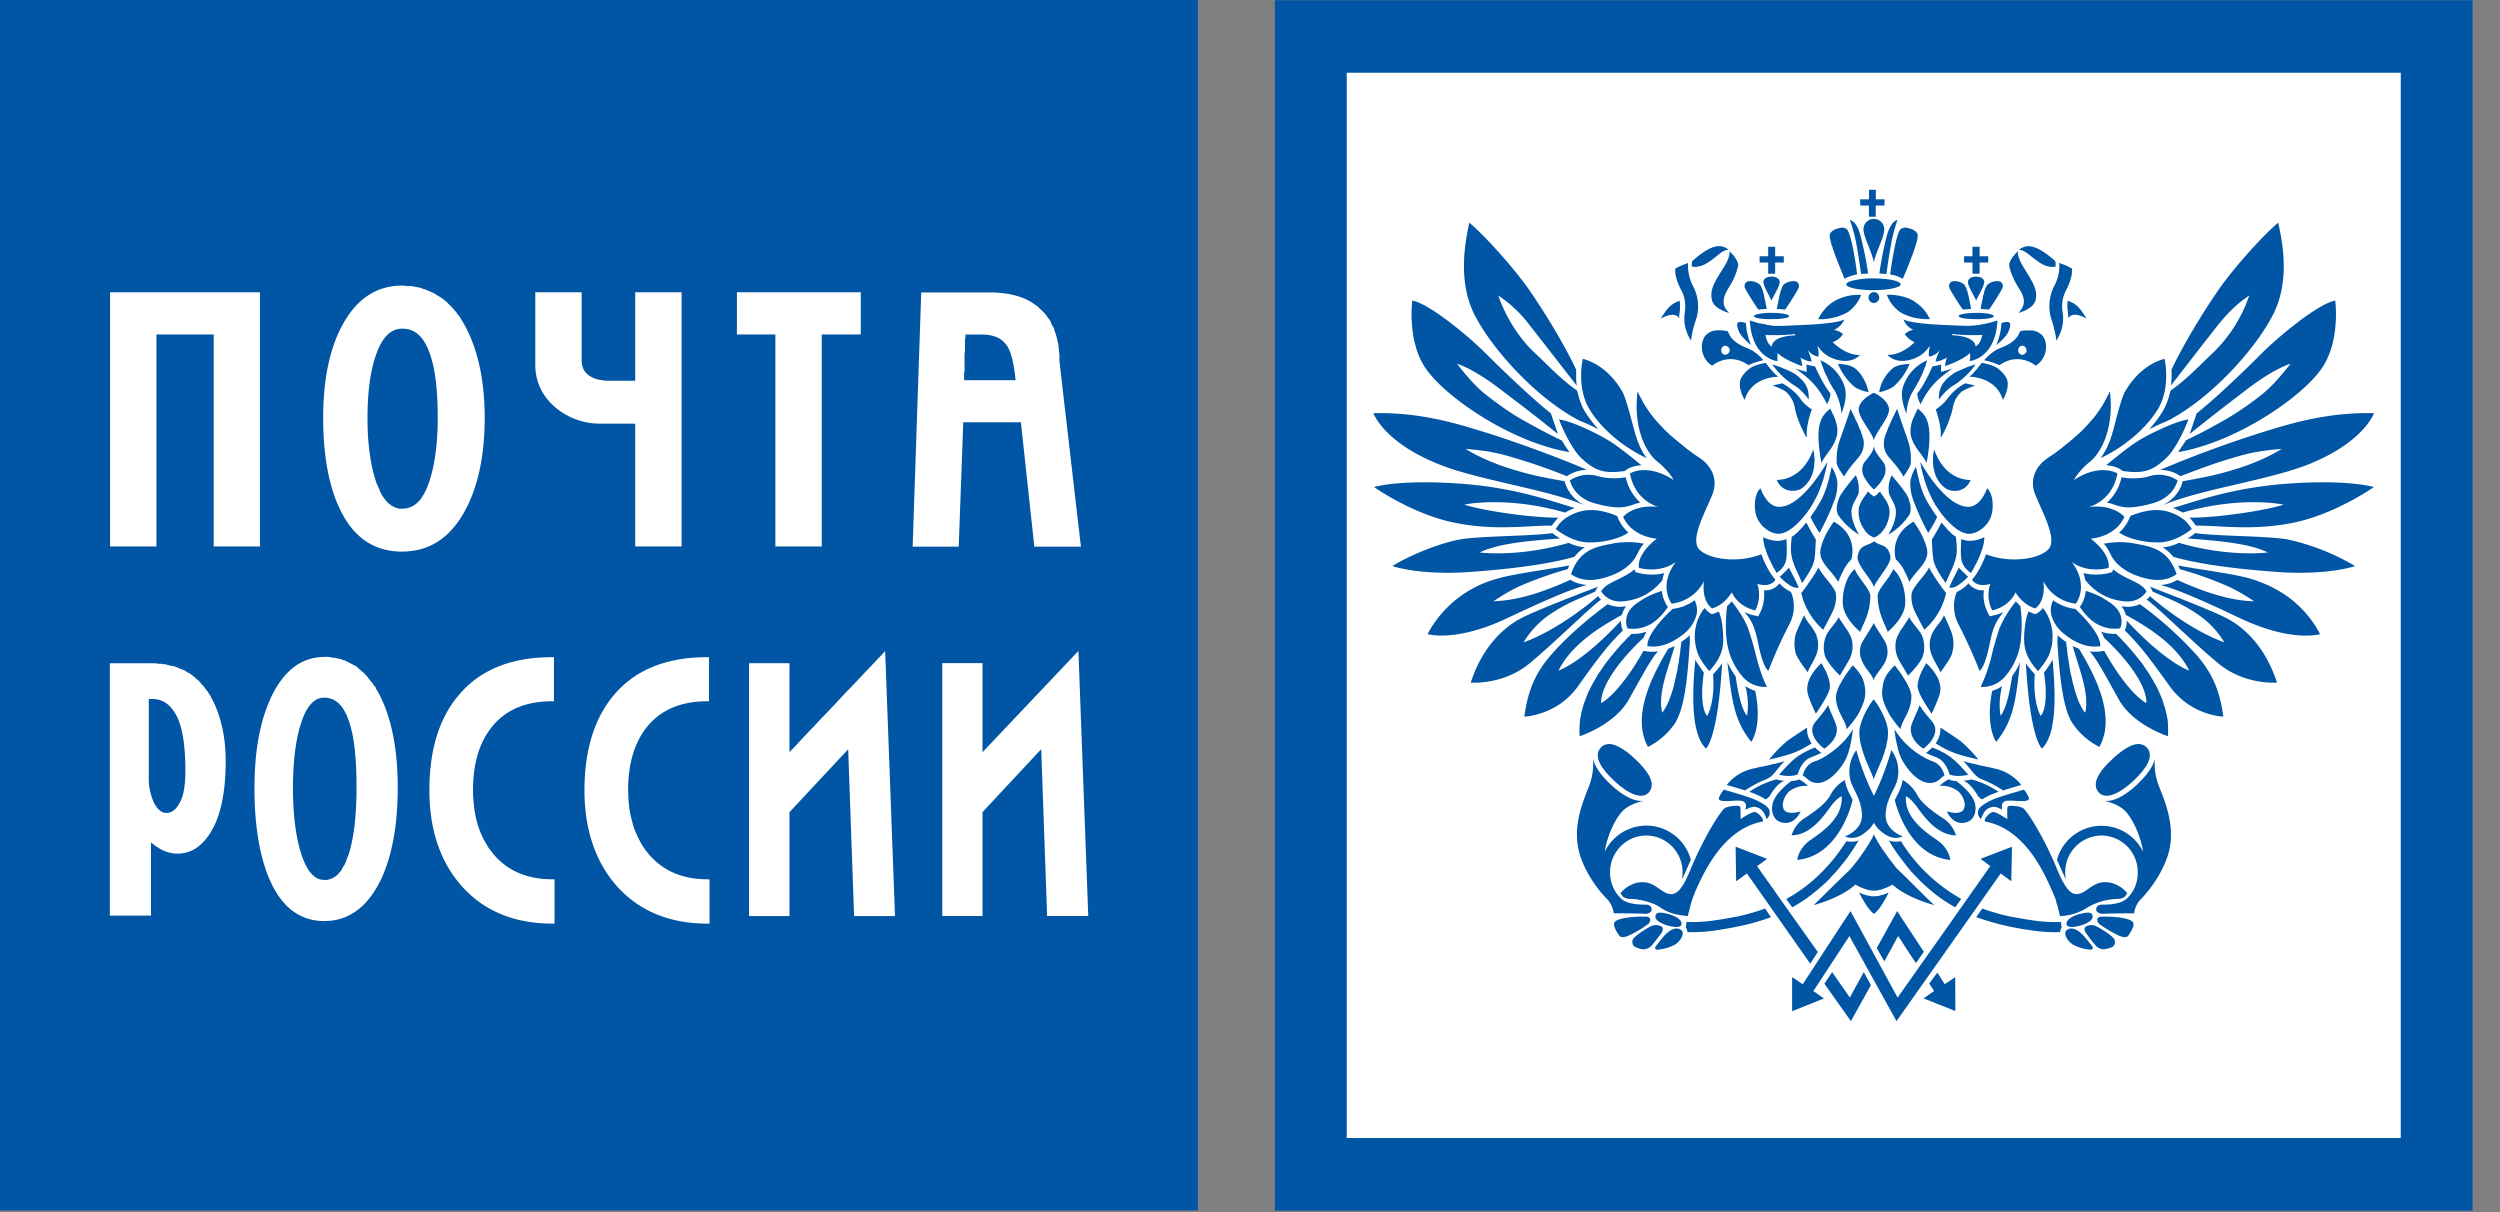 <svg width='33' height='16' fill='none' xmlns='http://www.w3.org/2000/svg'><rect width="100%" height="100%" fill="#808080" stroke="none"/><path d='M0 15.977h15.812V0H0v15.977zM32.165.003H16.828V15.98h15.81V.003h-.473z' fill='#0055A5'/><path d='M17.777 15.022H31.69V.96H17.777v14.062zM1.45 8.755v3.331h.543v-.967c.106.093.223.149.348.149.18 0 .327-.096.443-.287.13-.212.195-.526.195-.937 0-.286-.052-.544-.153-.764l-.018-.036-.018-.03-.012-.03-.017-.023-.018-.03-.024-.03-.018-.024-.017-.024-.024-.023-.018-.024-.023-.024-.024-.018-.024-.024-.023-.018-.024-.018-.024-.018-.03-.012-.023-.018-.023-.012-.03-.011-.03-.012-.029-.012-.03-.012-.029-.006-.03-.006-.029-.006-.035-.012h-.03l-.035-.006h-.03l-.035-.006h-.603zm.513.472h.053c.137 0 .244.08.32.232.075.153.111.39.111.717 0 .176-.02.316-.07.412-.048.095-.11.143-.178.143-.066 0-.12-.045-.165-.132a.78.78 0 01-.07-.364V9.227zM14.235 8.594l-.044.045-1.222 1.29V8.753h-.531v3.338h.531v-1.37c.014-.017.697-.748.775-.832l.078 2.202h.543l-.13-3.498zM11.642 8.64l-.002.004-.005.002-.005.008-.007.007-.01.01-.009.009-.012.012-.011.012-.015.014-.014.017-.016.017-.017.016-.016.02-.02.018-.02.022-.043.045-.045.048-.047.05-.05.053-.052.055-.054.054-.054.058-.055.06-.11.116-.055.058-.054.055-.052.055-.05.055-.05.05-.044.048-.043.045-.02.021-.02.022-.019.019-.016.019-.017.017-.014.017-.014.014-.014.014-.012.012-.01.01-.009.01-.007.009-.007.005-.005.007V8.754h-.534v3.338h.534v-1.37c.014-.017.697-.748.775-.831l.078 2.201h.54l-.13-3.498-.042.045zM8.554 11.263l-.033-.04-.028-.041-.029-.046-.023-.045-.024-.047-.021-.048-.022-.05-.016-.05-.014-.055-.015-.053-.012-.057-.009-.057-.007-.06-.005-.06-.002-.062-.003-.062c0-.351.085-.63.25-.836.183-.224.447-.337.792-.337h.026v-.582h-.026c-.538 0-.952.167-1.233.504-.255.303-.385.725-.385 1.255 0 .511.142.934.418 1.252.293.334.697.506 1.208.506h.025v-.585h-.025c-.336 0-.6-.115-.787-.344zM4.28 8.672c-.285 0-.513.164-.678.484-.161.315-.243.734-.243 1.247 0 .53.077.959.23 1.272.157.32.39.483.692.483.31 0 .554-.173.727-.507.16-.313.242-.736.242-1.254 0-.511-.083-.929-.249-1.242l-.017-.03-.018-.03-.012-.029-.024-.024-.011-.024-.024-.024-.018-.024-.018-.023-.017-.024-.024-.024L4.8 8.88l-.023-.018-.018-.018-.024-.018-.018-.018-.023-.018-.024-.012-.024-.012-.023-.012-.024-.011-.023-.013-.024-.012-.024-.005-.03-.013-.023-.005-.03-.006-.023-.006h-.024l-.029-.006-.03-.006H4.28zm0 .537c.152 0 .263.109.332.329.066.198.094.487.094.86 0 .36-.033.66-.106.889l-.012.023-.006.018-.006.018-.006.018-.005.018-.012.018-.006.018-.012.012-.006.018-.012.012-.005.018-.006.012-.012.012-.012.012-.006.012-.012.006-.005.012-.012.011-.012.006-.012.012-.012.006-.012.006-.006.006-.012.006H4.37l-.012.006-.012.006h-.012l-.012.006h-.041c-.13 0-.228-.113-.302-.335-.075-.231-.112-.529-.112-.877 0-.356.037-.65.112-.872.07-.212.17-.322.302-.322zM6.504 11.263l-.014-.02-.017-.02-.03-.041-.026-.046-.026-.045-.024-.047-.021-.048-.02-.05-.018-.05-.014-.055-.014-.053-.01-.057-.01-.057-.006-.06-.005-.06-.005-.062v-.062c0-.351.083-.63.25-.836.18-.224.445-.337.79-.337h.028v-.582h-.028c-.536 0-.952.167-1.231.504-.258.303-.385.725-.385 1.255 0 .511.14.934.418 1.252.29.334.697.506 1.208.506h.026v-.585h-.026c-.339 0-.603-.115-.79-.344zM1.453 3.858v3.355h.612V4.415h.756v2.798h.61V3.858H1.453zM5.305 3.77c-.324 0-.583.165-.768.49-.182.318-.271.738-.271 1.254 0 .532.085.968.26 1.283.177.323.439.484.78.484.347 0 .62-.168.814-.508.182-.315.278-.74.278-1.26 0-.515-.1-.938-.283-1.253l-.018-.03-.018-.03-.018-.03-.023-.023-.018-.03-.024-.024-.018-.024-.023-.023-.024-.024-.018-.018-.023-.024-.024-.018-.023-.018-.024-.018-.03-.018-.023-.012-.024-.018-.023-.012-.03-.012-.024-.012-.03-.012-.029-.012-.023-.006-.03-.012-.03-.006-.029-.006-.03-.006-.029-.006H5.37l-.03-.005h-.035zm.006.568c.166 0 .283.107.36.322.072.196.107.481.107.854 0 .356-.042.653-.124.878-.08.22-.191.322-.343.322H5.258l-.012-.006-.012-.006h-.012l-.012-.006L5.2 6.69l-.012-.006-.012-.006-.012-.006-.012-.012-.012-.006-.012-.011-.011-.006-.006-.012-.012-.012-.012-.012-.006-.012-.012-.012-.012-.018-.006-.012-.012-.012-.005-.018-.012-.018-.006-.012-.006-.024-.012-.018-.006-.018-.006-.018-.011-.018c-.083-.232-.124-.525-.124-.872 0-.355.04-.646.124-.865.079-.212.188-.316.337-.316zM9.727 3.858v.557h.508v2.798h.612V4.415h.515v-.557H9.727zM8.385 5.026h-.333c-.137 0-.241-.03-.305-.093-.047-.043-.069-.103-.069-.18v-.895h-.612v.958c0 .22.088.408.258.556a.91.91 0 00.614.22h.447v1.621h.612V3.858h-.612v1.168zM12.16 3.86l-.113 3.356h.608l.06-1.642h.761l.177 1.642h.615l-.284-2.454v-.09l-.006-.029v-.03l-.005-.024v-.03l-.006-.023-.006-.03-.006-.024-.006-.024-.006-.024-.006-.024-.011-.024-.006-.023-.006-.024-.012-.024-.012-.018-.012-.024-.006-.018-.012-.024-.012-.018-.017-.018-.012-.024-.012-.012-.018-.024-.012-.012-.018-.018-.018-.018-.017-.012-.012-.018-.024-.017c-.153-.122-.361-.18-.626-.18h-.903zm.584.556h.219c.158 0 .264.051.33.149.055.081.091.236.113.454h-.68v-.096l.006-.018v-.238l.006-.024V4.47l.006-.013V4.416z' fill='#fff'/><path d='M21.617 5.164l.021.05.026.048.026.05.031.052.017.024.018.027.017.026.019.026.021.026.021.027.021.026.024.026.026.029.026.026.026.029.028.029.031.028.03.029.034.029.036.03.035.03.038.03.038.031.04.033.045.032.042.033.047.031.048.033c.115.082.248.251.149.488-.1.238-.284.573-.173.704.111.131.503.198.825.07 0 0 .068.205.186.336 0 0-.056.112-.24.055 0 0 .068.17-.027.35 0 0-.215-.037-.31-.238 0 0-.084.158-.257.212 0 0-.142-.074-.11-.36 0 0-.105.255-.426.298 0 0-.184-.236.057-.554 0 0-.175.156-.487.082 0 0-.052-.163.234-.387 0 0-.321-.014-.444-.287 0 0 .134-.17.468-.131 0 0-.31-.07-.378-.442 0 0 .222-.143.576.086 0 0-.061-.12-.21-.239-.15-.114-.329-.446-.265-.933zM22.91 8.925l-.01-.012-.007-.011-.01-.012-.006-.012-.008-.012-.007-.012-.007-.01-.007-.012-.007-.012-.007-.012-.005-.011-.007-.012-.005-.01-.007-.012-.005-.012-.004-.012c.057.454.075.76.316 1.053 0 0 .15-.195.052-.673a.49.49 0 01-.13-.062s.057.193.022.389c0 0-.088-.065-.151-.52zM22.49 8.877l-.002-.002-.002-.005-.002-.005-.005-.002-.002-.005-.005-.005-.002-.004-.005-.005-.003-.005-.004-.007-.007-.01-.007-.012-.01-.012-.007-.011-.007-.012-.01-.012-.006-.012-.008-.01-.007-.012-.002-.007-.002-.004-.005-.005-.002-.005c-.022.263-.09.955.141 1.173 0 0 .156-.118.213-1.128-.033.058-.092.117-.12.15 0 0 .037.32-.076.548 0 0-.114-.09-.045-.574zM21.94 9.408l.017-.022.017-.026.016-.029.017-.03.014-.032.014-.033.012-.036.014-.036.012-.038.012-.038.01-.039.009-.04.019-.079.007-.038.01-.038.006-.039.005-.035.008-.036.004-.036.005-.033.005-.031.004-.029.003-.026.002-.027.003-.021.002-.01v-.01l.002-.009v-.014l.003-.005V8.474a.9.9 0 00.08-.06c.012-.01.021-.016.033-.028 0 .026 0 .052.002.079-.028.42-.061.854-.191 1.072a.936.936 0 01-.362.322c-.22-.396.045-.926.267-1.296a.647.647 0 00.085-.036c-.08.284-.227.62-.165.88zM21.397 8.192v.034l.003.007v.014l.002.002v.012l.002.005v.007l.003.003v.007l.002.002v.007l.002.003.01.028c-.185.18-.322.356-.593.738-.274.384-.707.399-.707.399.043-.31.125-.557.357-.82.23-.264.527-.506.744-.665.057.026.13.043.222.03l.022-.002a.333.333 0 00-.057.113c-.165.095-.643.341-.836.735 0 0 .302-.095.824-.659zM21.056 7.809l.02-.036a.188.188 0 01.018-.029c-.18.07-.813.31-1.018.418-.204.107-.501.351-.662.848 0 0 .428.038.782-.258.352-.294.763-.707.938-.838a.227.227 0 01-.04-.045s-.477.427-.983.61c0 0 .109-.195.307-.34.244-.175.426-.233.638-.33zM20.694 7.514l.002-.005.003-.007.002-.007.002-.005.003-.007.002-.007.003-.002V7.47l.002-.002.002-.005c-.21.045-.732.107-.966.18a1.47 1.47 0 00-.905.727s.368.115 1.06-.214c.695-.33.913-.4 1.045-.435a.479.479 0 01-.22-.067c-.276.124-.645.272-1.013.282 0 0 .182-.13.37-.21.209-.089.435-.167.608-.213zM20.71 7.165l.01.007.013.005.011.005.014.007.012.002.012.005.012.005.011.002.012.005.015.003.011.002.015.003.007.002h.007l.007.003h.014l.01.002h.007l.007.003a.594.594 0 00-.135.124c-.246.071-.662.148-1.35.198-.687.053-1.053-.076-1.053-.076.238-.148.621-.299.879-.349.26-.05.938-.043 1.233-.086a.881.881 0 00.102.07c-.253.023-.785.047-1.061.186 0-.001.508.068 1.177-.128zM20.658 6.766l.007-.004.007-.003.007-.005.007-.002.007-.005.008-.002.006-.005.01-.005.007-.002.007-.005.01-.003.01-.004.006-.005.01-.002.009-.005.01-.003c-.348-.105-.825-.277-1.544-.324-.527-.036-.91-.005-1.105.047 0 0 .48.342 1.03.464.548.119.995.043 1.318.045.024-.034.048-.067.085-.105-.38.002-1.015-.096-1.242-.172 0 0 .553-.12 1.33.105zM20.655 6.354v.005l.003.002v.005l.002.004v.007l.002.008.003.007.005.01.002.007.005.012.004.01.005.009.005.012.007.012.007.012.007.012.01.012.006.014.01.012.012.012.011.015.012.012.012.014.014.012.014.012.017.012.016.014.02.01.016.012.02.012.022.01c-.489-.216-1.453-.34-1.968-.56-.7-.29-.827-.659-.827-.659.605-.016 1.094.134 1.47.251.444.136 1.115.39 1.349.497a.481.481 0 00-.265.084 7.811 7.811 0 00-.782-.268c-.234-.067-.409-.079-.555-.093 0 0 .208.138.548.248.338.109.485.128.761.18zM20.616 5.815l.003.002.002.005.002.005.003.002.002.005.002.005.003.004.004.005.003.005.002.005.005.007.002.005.007.012.01.01.006.011.008.01.002.007.005.005.002.004.005.005.002.005.005.005.002.005.003.004.002.003.002.005.003.002.002.005c-.773-.132-1.623-.721-1.885-1.09-.263-.364-.187-.911-.187-.911.255.052.808.535.95.68.144.143.579.571.879.81l.092.272c-.255-.208-.56-.44-.752-.585-.146-.112-.366-.267-.58-.344 0 0 .198.263.36.392.188.15.376.28.532.365.14.076.211.122.492.258z' fill='#0055A5'/><path d='M22.798 8l.004-.004.005-.005.002-.002.005-.005.005-.005.005-.002.002-.005.005-.002.002-.005.005-.005.002-.002.005-.005.002-.002.005-.005.003-.003.004-.005c.036.048.154.199.213.35.045.126.092.3.116.398.024.103.092.308.137.38 0 0-.19.026-.329-.141a.892.892 0 01-.205-.49c-.017-.13-.01-.312.007-.434zM22.5 8.025l.004.005.003.005.004.002.003.005.002.005.005.002.002.003.002.004.005.003.002.002.002.002.003.005.005.002.002.003h.002l.003.002.002.003.002.002.003.003h.002v.002h.003l.002.002h.002v.003h.002v.002h.003v.002l.028.012.026-.007.064-.026a.698.698 0 01.047.18c.007.085.026.221-.007.333-.04.137-.12.218-.165.273 0 0-.123-.139-.158-.251a.646.646 0 01-.005-.396.651.651 0 01.1-.187zM22.079 8.037l.011-.002h.012l.01-.002.011-.003.021-.005.022-.004.021-.007.021-.005.02-.007.018-.008.017-.01.016-.006.019-.01.014-.007.017-.01.014-.009.014-.01.014-.01c.017.044.04.106.024.19a.478.478 0 01-.163.25c-.128.103-.296.198-.485.167 0 0-.042-.14.332-.492zM21.936 7.8l.003.012v.012l.002.01.003.011.002.01.002.01.003.012.002.01.005.009.002.007.003.01.004.01.003.006.005.008.002.007.002.007.005.007.002.007.003.005.004.005.003.007.002.005.003.002.002.005.002.005.003.002.002.002.002.003.003.002v.003h.002v.002c-.045.053-.203.327-.534.282 0 0-.09-.189.13-.337.149-.103.222-.122.323-.158zM21.968 7.564l-.017.004-.016.005-.02.003-.018.002-.019.003-.019.002h-.021l-.021.002h-.021l-.024-.002h-.021l-.012-.002h-.012l-.014-.003h-.012l-.011-.002-.012-.003-.012-.002-.014-.003-.012-.002-.014-.005-.038-.007-.012-.038c-.168.14-.37.164-.44.29 0 0 .086.159.305.13a.729.729 0 00.504-.28.39.39 0 01.023-.092zM21.582 7.368l.005-.01.007-.009.004-.01.005-.011.007-.01.005-.012.007-.012.005-.012.007-.012.007-.014.004-.007.005-.005.003-.007.004-.007.005-.008.005-.004.005-.008.004-.007.007-.007.005-.007.007-.007.005-.005a1.083 1.083 0 00-.447.005c-.203.038-.41.086-.515.396 0 0 .13.115.369.065.198-.04.373-.129.475-.275zM21.494 7.029l-.009-.01-.01-.007-.009-.01-.01-.009-.006-.01-.01-.011-.01-.01-.006-.01-.01-.012-.007-.012-.01-.012-.006-.012-.008-.014-.007-.012-.007-.014-.007-.015-.016-.038c-.175-.072-.36-.11-.539-.043-.18.07-.227.148-.272.215 0 0 .199.17.428.177.229.005.44-.062.531-.131zM21.55 6.664l.005-.003.007-.002.004-.002h.007l.005-.003.007-.002.005-.003.007-.002h.007l.007-.003.007-.002h.005l.007-.003.007-.002h.007l.007-.003a.642.642 0 01-.191-.334.856.856 0 01-.357-.012.445.445 0 00-.38.053s.042.227.335.305c.277.075.378.056.492.018zM21.445 6.217l.038-.026c.005-.003.071-.043.184-.05-.094-.075-.32-.266-.48-.354-.172-.098-.46-.232-.609-.25 0 0 .14.364.298.513.168.153.283.21.57.167zM21.736 6.048l-.012-.017-.012-.02-.014-.018-.012-.02-.01-.021-.01-.021-.013-.022-.01-.024-.009-.024-.011-.024-.01-.023-.007-.027-.01-.026-.009-.026-.007-.029-.007-.026c-.035-.125-.11-.425-.156-.507-.045-.078-.208-.35-.524-.437 0 0-.083.356.075.643.137.244.418.502.768.669zM23.5 7.714l.01.008.006.007.007.007.007.005.008.007.006.005.008.007.007.005.007.005.01.007.004.002.005.003.005.002.004.005.005.003.005.002.007.002.005.005.004.003.007.002.007.005.005.002s.102.196-.021.43a5.872 5.872 0 00-.274.611s-.066-.01-.14-.38c-.05-.248-.11-.312-.177-.396.071.036.128.046.135.046l.047.012.024-.048a.507.507 0 00.054-.232c0-.024 0-.045-.002-.064a.235.235 0 00.198-.084c.003-.005.005-.005.005-.007l.012.013z' fill='#0055A5'/><path d='M20.805 4.887V5l.007.088c-.189-.241-.413-.532-.626-.802a1.67 1.67 0 00-.409-.385c.119.342.326.614.473.748.146.136.36.365.567.506l.019.067c.016.065.04.129.073.191.052.086.114.17.19.253-.06-.03-.13-.064-.2-.093l-.066-.029c-.569-.303-1.136-.938-1.363-1.377-.229-.442-.134-.953-.075-1.228.26.223.635.66.796.896.201.291.456.707.614 1.044v.008zM28.811 6.766l-.007-.004-.005-.003-.007-.005-.007-.002-.007-.005-.01-.002-.006-.005-.008-.005-.007-.002-.01-.005-.006-.003-.01-.004-.01-.005-.008-.002-.01-.005-.01-.003c.35-.105.828-.277 1.548-.324.527-.036.905-.005 1.104.047 0 0-.482.342-1.03.464-.549.119-.995.043-1.321.045a.588.588 0 00-.083-.105c.38.002 1.014-.096 1.243-.172 0 0-.553-.12-1.333.105zM28.81 6.354v.005l-.002.002v.005l-.002.004-.003.007v.008l-.004.007-.002.01-.003.007-.005.012-.004.01-.005.009-.007.012-.005.012-.007.012-.007.012-.01.012-.01.014-.009.012-.009.012-.012.015-.012.012-.014.014-.014.012-.014.012-.014.012-.02.014-.016.01-.019.012-.018.012-.022.01c.49-.216 1.451-.34 1.971-.56.697-.29.825-.659.825-.659-.605-.016-1.097.134-1.472.251a15.38 15.38 0 00-1.35.497c.09.002.187.026.267.084.33-.127.483-.182.78-.268.237-.067.409-.079.556-.093 0 0-.206.138-.546.248-.34.109-.487.128-.761.18zM28.852 5.814v.003l-.003.005-.002.004-.003.003-.004.005-.003.004-.002.005-.002.005-.005.005-.003.005-.007.012-.007.012-.01.01-.006.011-.007.01-.003.007-.004.005-.003.004-.004.005-.003.005-.005.005-.002.004-.002.005-.003.003-.002.005-.005.002-.002.005c.773-.132 1.623-.721 1.886-1.09.264-.364.189-.911.189-.911-.256.052-.808.535-.953.68-.141.143-.576.571-.876.81l-.092.272c.255-.208.56-.44.749-.585.148-.112.364-.267.583-.344 0 0-.2.263-.361.392a3.87 3.87 0 01-.534.365c-.138.076-.21.121-.49.257zM28.665 4.888V5l-.008.088c.187-.241.411-.532.624-.802.149-.184.272-.294.409-.385a1.897 1.897 0 01-.47.748c-.147.136-.36.365-.568.506l-.018.067a1.006 1.006 0 01-.076.191c-.05.086-.114.17-.187.253.06-.03.128-.064.199-.093l.064-.029c.569-.303 1.136-.938 1.363-1.377.234-.442.137-.953.075-1.228-.26.223-.633.66-.794.896-.2.291-.455.707-.614 1.044v.009zM21.535 8.369l-.024.024-.024.024-.026.026-.026.029-.028.028-.028.031-.029.034-.028.033-.03.036-.031.036-.029.038-.03.038-.029.04-.03.044-.029.043-.028.043-.026.045-.026.045-.026.046-.023.048-.024.047-.019.05-.019.048-.019.053-.014.05-.014.05-.01.053-.01.052-.004.053-.002.055-.002.052.004.055s.459-.146.65-.487c.19-.34.305-.557.385-.633a.527.527 0 01-.15 0l-.043-.007c-.119.215-.35.568-.558.69 0 0-.052-.286.56-.864a.598.598 0 01.038-.08.486.486 0 01-.192.03M27.85 5.164l-.023.05-.026.048-.026.05-.03.052-.017.024-.017.027-.019.026-.019.026-.018.026-.022.027-.023.026-.024.026-.024.029-.026.026-.026.029-.028.029-.03.028-.032.029-.033.029-.035.03-.035.03-.038.03-.038.031-.04.033-.043.032-.044.033-.048.031-.047.033c-.118.082-.248.251-.149.488.1.238.284.573.173.704-.111.131-.506.198-.827.07 0 0-.069.205-.185.336 0 0 .057.112.241.055 0 0-.068.17.026.35 0 0 .215-.037.307-.238 0 0 .085.158.258.212 0 0 .144-.074.11-.36 0 0 .105.255.428.298 0 0 .185-.236-.056-.554 0 0 .172.156.487.082 0 0 .05-.163-.234-.387 0 0 .32-.014.444-.287 0 0-.137-.17-.47-.131 0 0 .31-.07.378-.442 0 0-.222-.143-.575.086 0 0 .062-.12.21-.239.147-.114.327-.446.265-.933zM26.56 8.925l.01-.012.006-.011.007-.012.01-.012.007-.012.007-.012.007-.01.007-.012.007-.012.005-.012.007-.011.005-.012.007-.01.005-.012.004-.012.005-.012c-.054.454-.073.76-.317 1.053 0 0-.146-.195-.052-.673a.429.429 0 00.13-.062s-.054.193-.02.389c0 0 .087-.065.153-.52zM26.98 8.877l.006-.002.002-.005.002-.005.003-.002.005-.005.002-.005.005-.004.002-.005.005-.005.002-.007.01-.01.006-.012.008-.012.01-.011.006-.012.007-.012.007-.012.008-.01.006-.012.005-.007.002-.004.003-.005.002-.005c.021.263.09.955-.14 1.173 0 0-.157-.118-.212-1.128.033.058.092.117.118.15 0 0-.037.32.076.548 0 0 .116-.09.045-.574zM27.525 9.408l-.02-.022-.016-.026-.016-.029-.014-.03-.017-.032-.012-.033-.014-.036-.012-.036-.012-.038-.011-.038-.01-.039-.012-.04-.016-.079-.01-.038-.007-.038-.007-.039-.005-.035-.006-.036-.005-.036-.005-.033-.005-.031-.004-.029-.003-.026-.002-.027-.003-.021-.002-.01v-.01l-.002-.009v-.014l-.003-.005V8.474a.635.635 0 01-.08-.06c-.012-.01-.024-.016-.033-.028 0 .026 0 .052-.005.079.03.42.064.854.194 1.072a.936.936 0 00.362.322c.22-.396-.045-.926-.27-1.296a.626.626 0 01-.082-.036c.077.284.224.62.165.88zM28.072 8.192v.034l-.002.007V8.247l-.002.002v.01l-.003.002v.01l-.002.002v.007l-.003.003V8.292l-.002.003-.01.028c.185.18.322.356.594.738a.972.972 0 00.706.399c-.042-.31-.127-.557-.359-.82a4.819 4.819 0 00-.742-.665.396.396 0 01-.222.03l-.021-.002a.333.333 0 01.057.113c.163.095.642.341.836.735 0 0-.302-.095-.825-.659zM28.416 7.809l-.019-.036a.196.196 0 00-.018-.029c.177.07.81.31 1.015.418.206.107.501.351.662.848 0 0-.428.038-.78-.258-.352-.294-.763-.707-.94-.838a.188.188 0 00.043-.045s.477.427.982.61c0 0-.108-.195-.31-.34-.24-.175-.422-.233-.635-.33zM28.775 7.514l-.003-.005-.002-.007-.003-.007-.004-.005-.003-.007-.002-.007-.002-.005-.003-.007c.208.045.733.107.967.179.231.072.654.246.905.728 0 0-.369.115-1.064-.214-.692-.33-.91-.4-1.041-.435a.477.477 0 00.22-.067c.276.124.644.272 1.013.282 0 0-.182-.13-.373-.21a4.567 4.567 0 00-.605-.213zM28.761 7.165l-.012.007-.012.005-.014.005-.012.007-.011.002-.012.005-.012.005-.012.002-.012.005-.014.003-.012.002-.014.003-.014.002-.007.003h-.017l-.007.002h-.007l-.01.003a.602.602 0 01.138.124c.243.071.66.148 1.347.198.687.053 1.053-.076 1.053-.076a3.056 3.056 0 00-.879-.349c-.257-.05-.935-.043-1.233-.086a.593.593 0 01-.1.07c.251.023.785.047 1.06.186 0-.001-.506.068-1.175-.128z' fill='#0055A5'/><path d='M26.67 8l-.008-.009-.005-.002-.004-.005-.005-.005-.002-.002-.005-.005-.002-.002-.005-.005-.003-.005-.004-.002-.003-.005-.004-.002-.003-.005-.005-.003-.002-.005a1.525 1.525 0 00-.215.35c-.043.126-.092.3-.113.398a2.067 2.067 0 01-.137.38s.186.026.326-.141a.86.86 0 00.205-.49 1.77 1.77 0 00-.007-.434zM26.965 8.025l-.002.005-.005.005-.002.002-.002.005-.005.005-.003.002-.002.003-.005.004-.002.003-.002.002-.003.002-.005.005-.002.002-.002.003h-.002l-.003.002-.002.003-.003.002-.002.003h-.002l-.003.002h-.002l-.002.002-.003.003h-.002v.002h-.005v.002l-.023.012-.029-.007c-.021-.01-.042-.019-.064-.026a.688.688 0 00-.045.18c-.01.085-.026.221.007.333.04.137.119.218.163.273 0 0 .126-.139.159-.251a.629.629 0 00.004-.396.54.54 0 00-.099-.187zM27.393 8.037l-.012-.002h-.011l-.012-.002-.012-.003-.021-.005-.021-.004-.022-.007-.018-.005-.02-.007-.018-.008-.02-.01-.016-.006-.016-.01-.017-.007-.014-.01-.017-.009-.014-.01-.011-.01c-.017.044-.043.106-.024.19a.465.465 0 00.163.25c.125.103.295.198.482.167 0 0 .044-.14-.329-.492zM27.534 7.8l-.003.012-.002.012-.003.01v.011l-.002.01-.002.01-.005.012-.002.01-.003.009-.002.007-.005.01-.002.01-.003.006-.004.008-.003.007-.005.007-.002.007-.002.007-.005.005-.002.005-.003.007-.002.005-.005.002-.002.005-.002.005L27.46 8v.002l-.002.003-.003.002v.003h-.002v.002c.043.053.203.327.534.282 0 0 .088-.189-.132-.337-.149-.103-.22-.122-.322-.158zM27.5 7.564l.016.004.02.005.018.003.02.002.018.003.019.002h.021l.021.002h.021l.024-.002h.021l.024-.002.012-.003h.014l.012-.002.012-.003.012-.002.014-.003.011-.002.012-.005.038-.007.014-.038c.168.14.371.164.44.29 0 0-.085.159-.305.13a.73.73 0 01-.503-.28.701.701 0 00-.026-.092zM27.888 7.368l-.003-.004-.002-.005-.007-.01-.005-.01-.005-.011-.007-.01-.004-.012-.007-.012-.008-.012-.004-.012-.007-.014-.005-.007-.005-.005-.002-.007-.005-.007-.005-.008-.004-.004-.005-.008-.005-.007-.007-.007-.005-.007-.007-.007-.005-.005c.145-.026.277-.03.447.005.203.038.411.086.515.396 0 0-.132.115-.369.065-.198-.04-.375-.129-.474-.275zM27.973 7.029l.01-.01.009-.007.009-.01.01-.009.009-.01.01-.011.006-.01.01-.01.007-.012.01-.012.007-.012.007-.012.007-.014.007-.012.007-.014.007-.015.016-.038c.178-.072.36-.11.54-.043.179.07.226.148.27.215 0 0-.198.17-.425.177-.229.005-.441-.062-.533-.131zM27.916 6.664l-.011-.005-.007-.002h-.005l-.007-.003-.005-.002-.007-.003-.007-.002h-.007l-.005-.003-.007-.002h-.007l-.007-.003-.007-.002h-.007l-.008-.003a.612.612 0 00.192-.334c.085.02.274.02.36-.012a.445.445 0 01.38.053s-.043.227-.338.305c-.275.075-.379.056-.49.018zM28.02 6.217l-.037-.026c-.005-.003-.071-.043-.182-.05.094-.075.319-.266.477-.354.175-.098.463-.232.61-.25 0 0-.137.364-.298.513-.165.153-.281.21-.57.167zM27.727 6.048l.014-.017.012-.02.011-.018.012-.02.012-.021.012-.021.012-.022.01-.024.009-.024.011-.024.01-.023.01-.027.006-.026.01-.026.007-.029.01-.026c.03-.125.108-.425.153-.507.045-.078.208-.35.524-.437 0 0 .083.356-.075.643-.14.244-.42.502-.77.669zM25.973 7.714l-.01.008-.007.007-.007.007-.007.005-.007.007-.007.005-.007.007-.007.005-.01.005-.009.007-.002.002-.005.003-.005.002-.005.005-.006.003-.005.002-.005.002-.005.005-.007.003-.004.002-.008.005-.007.002s-.099.196.022.43c.122.236.226.478.276.611 0 0 .066-.01.14-.38.049-.248.113-.312.177-.396a.473.473 0 01-.135.046l-.047.012-.024-.048a.484.484 0 01-.052-.296.232.232 0 01-.198-.084c-.003-.005-.003-.005-.008-.007l-.009.013z' fill='#0055A5'/><path d='M27.934 8.369l.024.024.024.024.026.026.025.029.029.028.026.031.03.034.029.033.03.036.029.036.03.038.031.038.029.04.028.044.031.043.026.043.028.045.026.045.026.046.024.048.02.047.022.05.02.048.015.053.017.05.012.05.012.053.01.052.004.053.002.055v.052l-.002.055s-.461-.146-.65-.487c-.189-.34-.305-.557-.385-.633.05.007.101.007.151 0l.043-.007c.118.215.347.568.555.69 0 0 .054-.286-.558-.864a.425.425 0 00-.04-.08c.057.022.12.032.194.03M24.371 3.756V3.75l.002-.005.003-.002.002-.005.005-.002.005-.005.004-.003.007-.005.007-.002.007-.005.01-.002.01-.003.009-.005.011-.002.012-.002.012-.003.012-.002.012-.003.014-.002.014-.003.014-.002.017-.002.014-.003h.016l.017-.002.016-.003H24.66l.016-.002H24.73c.198 0 .359.035.359.079 0 .04-.16.076-.36.076-.197.001-.358-.035-.358-.075zM23.152 4.174v-.002l.003-.003v-.002l.002-.003.002-.002.005-.003h.002l.005-.002.005-.002.005-.003h.004l.007-.002.007-.003.005-.002h.01l.007-.003h.007l.01-.002.009-.003h.007l.01-.002h.02l.01-.003h.022l.01-.002h.06c.125 0 .231.019.231.043 0 .024-.106.04-.231.04-.13.002-.234-.015-.234-.039zM24.806 3.924v.016l-.002.003v.005l-.003.002v.005l-.002.002v.003l-.003.002-.002.005-.002.003-.003.002-.002.003-.002.002-.003.002-.002.003-.003.002-.002.003-.002.002h-.003l-.004.003-.003.002h-.002l-.005.002h-.007L24.747 4h-.012a.072.072 0 01-.07-.074c0-.036.032-.07.07-.07a.07.07 0 01.07.069zM24.348 3.68l-.012-.03-.01-.025-.01-.024-.01-.026-.01-.024-.01-.026-.011-.024-.007-.022-.01-.024-.01-.021-.006-.022-.01-.021-.007-.022-.007-.019-.007-.02-.007-.018-.007-.02-.005-.016-.004-.017-.008-.017-.004-.014-.005-.014-.002-.015-.005-.014-.002-.012-.003-.012-.002-.012-.002-.01-.003-.009v-.024c.003-.043.052-.074.1-.088.05-.015.09-.02.123.005.06.05.12.436.139.599a.546.546 0 00-.166.058zM24.567 3.618l.005-.003h.016l.012-.002h.035l.024-.003a4.68 4.68 0 00-.104-.513c-.03-.103-.07-.174-.137-.194 0 0 .052.141.08.287.029.146.048.29.069.428zM24.191 4.133l.015-.003.011-.005.012-.004.012-.005.012-.005.014-.007.012-.005.012-.007.011-.008.01-.007.011-.007.012-.007.01-.007.011-.007.01-.008.01-.01.009-.006.007-.007.01-.008.007-.004.007-.008.007-.007.007-.004.007-.007.005-.005.004-.003.003-.004.004-.005.003-.003h.002v-.002c-.212.031-.267.175-.267.175z' fill='#0055A5'/><path d='M24.39 4.121l-.02.01-.016.007-.016.01-.02.007-.016.007-.016.007-.02.005-.016.007-.016.005-.017.002-.016.005-.017.005-.014.002-.017.003-.014.002-.014.003h-.014l-.012.002h-.012l-.011.003H24a.567.567 0 01.192-.225.633.633 0 01.375-.095.5.5 0 01-.177.228zM24.344 4.218c-.137.064-.562.071-.792.083h-.147l-.018-.005h-.024l-.017-.006h-.018l-.018-.006-.018-.006h-.017l-.018-.006h-.018l-.018-.006h-.011l-.018-.006-.012-.006h-.011l-.012-.006-.012-.006H23.127l-.006-.006h-.006l-.011-.006h-.006c.026.507.366.538.366.538-.005-.04 0-.108 0-.108.106.1.325.173.325.173-.003-.062-.024-.113-.024-.113.093.055.148.053.148.053-.01-.071-.053-.155-.053-.155.064.084.142.09.142.09.014-.04-.012-.143-.012-.143.033.04.094.148.283.19.194.041.278-.07.278-.07-.184.011-.36-.168-.36-.168.099-.038.136-.107.136-.107a.22.22 0 00-.119-.054c.109-.051.136-.138.136-.138zm-.65.19v.019s-.295 0-.307.149c-.047-.031-.07-.088-.083-.155 0 0 .21.012.39-.012zM23.045 4.263l.002.022.003.019.002.022.002.019.003.021.004.02.005.018.005.02.005.018.004.02.005.016.007.017.005.017.007.017.007.014.007.014s-.134-.1-.167-.188c-.034-.089-.043-.146.094-.106zM22.649 4.362a.196.196 0 00-.148.083c-.068.103-.043.299.1.382 0 0 .217-.19.48-.006 0 0 .057-.034.194-.066V4.75h-.006v-.006l-.006-.006-.006-.006h-.005v-.006l-.006-.006-.006-.006-.006-.006-.006-.006-.006-.006h-.006l-.006-.012h-.006l-.005-.012h-.006l-.006-.006-.012-.006-.006-.006-.006-.006-.011-.005-.006-.006-.006-.006-.012-.006h-.006l-.012-.006-.006-.006c-.08-.036-.246-.086-.295-.239a.47.47 0 00-.16-.012zm.124.202c.031 0 .06.03.06.06v.012h-.006v.012h-.006v.012h-.006v.006h-.006v.006h-.012v.006h-.012l-.006.005h-.006c-.03 0-.053-.028-.053-.06 0-.03.022-.059.053-.059zM23.306 4.79l.003.002.002.002v.002h.002l.003.005.002.003.005.004.002.008.005.004.005.005.004.007.005.007.007.005.005.008.007.007.005.01.007.006.014.015.012.014.014.017.007.007.007.007.007.007.007.007.007.005.007.007.008.005.006.007s-.354-.005-.441.306c0 0-.12-.191-.033-.313.094-.132.184-.15.31-.177z' fill='#0055A5'/><path d='M23.695 4.864l.003.002h.005l.002.003h.007l.005.002.004.003h.005l.007.002.005.003h.007l.005.002.007.003.012.002.012.005.014.002.004.002.008.003.004.002h.007l.005.003.005.002h.004l.005.003h.005l.005.002s0-.067-.003-.098c.036.008.076.02.114.024 0 0 .113.253.203.356 0 0 .005.06-.045.143 0 0-.066-.148-.18-.272a1.349 1.349 0 00-.24-.2zM23.395 4.812h.002l.005.002h.007l.004.002.008.003.007.002.01.003.006.002.01.005.01.002.009.003.012.004.009.003.012.005.01.004.01.005.024.01.024.01.024.009.02.01.013.007.011.004.01.005.012.007.01.005.009.005.01.007.006.005c.111.08.187.172.175.331 0 0-.088-.126-.187-.183a1.059 1.059 0 01-.293-.277zM23.393 3.65h.007l.003.003h.011l.005.002h.007l.005.003h.005l.002.002h.005l.005.003.004.002.002.003.005.002.003.003.004.002.003.003.004.002.003.002.002.003.002.005.003.002.002.005.003.002v.005l.002.003v.007l.002.002v.008c0 .055-.085.186-.108.243-.024-.057-.107-.188-.107-.243 0-.055.064-.072.097-.072h.019V3.65zM23.321 4.078l-.002-.01-.003-.007v-.01l-.002-.009-.003-.01-.002-.009-.002-.012v-.01l-.002-.011-.003-.012-.005-.024-.007-.024-.004-.026-.005-.024-.005-.012-.002-.012-.003-.01-.004-.012-.002-.01-.005-.009-.003-.01-.005-.009-.004-.01-.003-.006-.004-.008-.005-.007-.005-.005-.002-.005a.209.209 0 00-.144-.043.062.062 0 00-.054.082c.014.045.16.267.18.293.032-.004.025-.004.11-.009zM23.453 4.078l.002-.01.003-.007v-.01l.002-.009.003-.01.002-.009.002-.012.003-.01.002-.011.002-.012.005-.024.005-.024.004-.026.008-.024.002-.012.002-.012.005-.01.002-.012.005-.01.002-.009.005-.01.003-.009.004-.01.003-.006.004-.008.005-.007.005-.005.002-.005a.206.206 0 01.144-.043.063.063 0 01.055.082c-.015.045-.161.267-.18.293-.033-.004-.028-.004-.11-.009zM23.546 3.383h-.114v-.126h-.092v.126h-.113v.082h.113v.148h.092v-.148h.114v-.082zM22.165 4.202V4.166l.003-.01v-.016l.002-.005v-.004a.61.61 0 00.002-.16c-.082.03-.14.052-.25.236 0 0 .18-.112.243-.005zM22.322 4.495v-.004l.003-.008v-.016l.002-.008v-.007l.002-.01.002-.006v-.01l.003-.007.002-.01V4.4l.003-.009.002-.012.002-.01.005-.018.005-.022.007-.022.005-.021.007-.022.007-.021.007-.022.002-.01.005-.009a.577.577 0 00-.038-.413.597.597 0 01-.073-.317s-.107.036-.168.074c-.01.129.064.255.1.327a.5.5 0 01.023.265.532.532 0 00.085.358zM22.334 3.519v-.007h-.002v-.039l.002-.003v-.012l.003-.002V3.45l.002-.003s.168-.164.307-.193c.09-.02.144.022.173.043 0 0-.052-.005-.126.057-.075.06-.167.136-.24.156-.069.018-.085.013-.119.008zM22.828 3.314l.011.012.012.013.012.011.01.012.011.012.01.012.002.005.005.007.005.005.004.007.003.007.004.005.003.007.005.005.002.005.002.007.003.005.002.007.002.005.003.007.002.005v.007l.003.005v.017a.843.843 0 01-.11.27c-.035.057-.087.133-.082.224.002.048.035.095.073.133 0 0-.205-.05-.229-.176-.023-.115.024-.196.057-.26.03-.06.128-.199.149-.256.023-.053.033-.096.026-.125zM24.031 4.756l.007.026.01.029.01.026.009.026.01.026.011.027.012.026.012.024.012.024.011.026.012.024.012.021.014.024.012.022.012.021.014.02c.061.097.1.26.094.315 0 0 .092-.208.045-.354a.569.569 0 00-.319-.353zM24.262 4.804H24.28l.004.002h.026l.007.003h.015l.01.002h.006l.01.003h.007l.01.002.009.002.007.003.009.002h.007l.01.005.007.003.01.002.006.002.007.005.007.003.007.004.008.003c.085.057.165.18.196.327 0 0-.145-.024-.213-.095a.829.829 0 01-.191-.278zM23.533 5.062h-.014l-.005.002h-.007l-.005.002H23.493l-.005.003-.01.002-.009.003h-.01l-.009.002-.01.003-.009.002-.004.002h-.005l-.005.003h-.005l-.002.002H23.401l-.003.003s.12.036.18.084a.37.37 0 01.116.22c.03.154.12.322.146.372l.012-.003c-.019-.107.047-.327.066-.358 0 0-.097-.062-.14-.124-.032-.046-.087-.123-.245-.22zM24.159 5.394l.004.007.003.007.005.01.004.01.005.006.002.01.005.012.007.01.005.01.005.011.01.022.009.021.002.012.005.012.005.015.002.012.004.012.003.011.002.015.003.012.002.014.002.014V5.7l-.002.014v.012l-.002.015-.003.014-.005.014c-.042.15-.137.215-.198.342 0 0-.047-.23-.038-.406.012-.18.076-.247.154-.311zM24.427 5.397V5.4l.002.002v.003l.003.002v.003l.002.002.002.002v.005l.003.005.004.007.005.01.005.012.007.012.005.012.007.014.007.012.007.014.005.017.007.014.007.014.01.017.014.034.011.03.007.017.008.015.007.014.004.017.005.014.005.012.005.015.004.012.002.012.005.01a.271.271 0 01-.047.24c-.047.065-.128.137-.203.27 0 0-.085-.114-.097-.174a.839.839 0 01.026-.265c.019-.06.092-.256.156-.455zM24.497 6.274l-.002.003h-.003v.002l-.002.003-.002.002-.003.005-.007.005-.005.007-.007.007-.007.01-.007.007-.007.01-.007.009-.01.012-.009.01-.007.011-.01.01-.018.024-.017.021-.01.012-.006.012-.01.012-.007.01-.007.012-.007.01-.007.009-.007.01-.007.009-.005.01-.005.007-.002.007-.002.004-.003.003v.002l-.002.003c-.021.06-.06.167-.01.243a.914.914 0 00.27.251s-.109-.174-.1-.317c.008-.094.079-.175.093-.23a.434.434 0 00-.036-.237zM24.178 6.164l.002.003.002.004.003.003.002.005.005.004.002.005.003.005.002.005.002.007.005.005.002.007.003.005.002.007.002.005.007.014.005.014.005.015.005.014.004.014.005.015v.01l.002.007.003.007v.017l.002.007a.608.608 0 01-.052.27c-.054.15-.142.32-.182.396 0 0-.078-.112-.12-.21 0 0 .12-.167.17-.284.061-.14.085-.269.109-.376zM24.12 6.098V6.1l-.002.002v.015l-.002.01-.002.01-.003.013-.002.015-.005.017-.002.016-.005.02-.005.02-.007.022-.004.022-.008.024-.006.026-.01.024-.007.026-.01.029-.011.026-.01.028-.011.029-.012.029-.015.028-.014.029-.016.029-.015.028-.018.031-.017.029-.019.026-.019.029-.021.028c-.154.196-.279.266-.361.266-.126 0-.251-.108-.294-.227-.042-.12-.028-.308.052-.373 0 0 .076.234.234.244.182.01.414-.196.648-.592z' fill='#0055A5'/><path d='M23.935 5.936l.002.007v.007l.003.007v.007l.005.015.002.016v.017l.002.017.003.017V6.1l-.003.019-.002.019v.019l-.005.019-.002.02-.005.018a.397.397 0 01-.153.234c-.078.048-.258.06-.329-.114 0 0 .33.026.482-.4zM24.482 7.512l.004.01.005.011.007.012.005.012.007.012.007.012.01.012.006.012.017.024.017.024.018.024.017.024.016.024.01.01.007.011.007.012.007.012.007.01.007.012.005.01.005.011.004.01.005.01.003.009.002.01v.009l.002.007c-.004.244-.11.392-.134.473 0 0-.192-.155-.225-.332-.018-.091 0-.364.152-.497zM24.264 7.683l.002-.007.003-.007.002-.007.005-.007.002-.01.005-.007.002-.01.005-.009.005-.01.004-.011.005-.01.005-.01.01-.021.011-.021.012-.024.012-.022.007-.01.005-.009.007-.01.007-.01.007-.009.007-.01.007-.009.007-.007.007-.007.007-.007.007-.008.007-.007s.107-.31-.229-.501c0 0-.14.184-.175.36-.037.175.147.28.232.437zM23.844 6.896l-.012.014-.012.012-.01.014-.011.015-.012.011-.012.015-.014.014-.012.012-.011.012-.012.014-.007.005-.007.005-.005.007-.007.005-.005.005-.007.005-.005.004-.007.003-.004.005-.008.004-.004.003-.007.002s-.022.139-.008.232c.017.136.104.277.142.382 0 0 .147-.196.163-.31.017-.115.014-.208.02-.263 0 0-.081-.134-.126-.227zM23.453 7.564l-.005-.007-.004-.007-.005-.01-.005-.007-.007-.012-.005-.01-.007-.012-.007-.011-.007-.015-.007-.012-.007-.014-.007-.017-.007-.014-.007-.017-.01-.014-.007-.017-.014-.033-.014-.036-.012-.036-.005-.017-.007-.016-.005-.02-.004-.016-.003-.017-.004-.02-.003-.016-.002-.017v-.016l-.003-.017s.168.09.308.024c0 0 .016.224-.01.298-.021.063-.05.099-.118.151zM23.492 7.613l.005-.003.002-.002.003-.005.004-.003.003-.002.005-.002.002-.005.005-.003.005-.005.002-.002.01-.01.006-.007.01-.01.01-.007.006-.01.01-.006.004-.005.003-.002.004-.005.005-.005.003-.003.002-.004.005-.003.002-.005.002-.002.003-.005s.11.206.13.265c0 0-.055.012-.116-.03a.775.775 0 01-.135-.114zM24.002 7.49L24 7.493v.002l-.003.005v.002l-.002.005-.003.003-.002.005-.002.004-.005.01-.005.01-.007.011-.007.01-.007.012-.007.014-.01.012-.007.014-.01.013-.009.014-.019.026-.019.029-.01.012-.008.014-.008.012-.009.012-.01.012-.007.012-.007.01-.009.01-.005.009-.007.007-.002.002-.003.005-.002.003-.002.002-.003.003-.002.002-.002.003-.003.002s.014.09.08.22a.937.937 0 00.209.267s.108-.194.141-.277c.038-.098.034-.196.017-.232-.038-.085-.166-.206-.222-.314zM24.273 8.145l.002.01.005.006.005.01.004.007.007.01.005.01.007.006.005.01.007.01.007.011.014.02.012.02.014.02.015.021.014.022.012.021.005.012.006.01.005.012.005.01.005.009.004.012.003.01.002.011.005.01v.01a.382.382 0 01-.02.205c-.023.054-.094.164-.14.248 0 0-.164-.155-.2-.265a.4.4 0 01.024-.277c.038-.074.123-.153.161-.231zM23.813 8.123l.005.01.005.01.004.006.005.01.005.01.005.007.011.016.012.02.012.016.014.017.012.017.012.016.011.017.012.017.005.007.005.01.004.006.005.01.005.007.004.007.003.01.005.007.002.007.002.01a.353.353 0 01-.01.267c-.042.098-.089.155-.105.215 0 0-.133-.172-.157-.243a.505.505 0 01-.002-.265c.029-.077.076-.175.11-.244zM24.456 8.782v.003h-.002v.002l-.002.002-.003.003-.002.002-.002.002-.003.005-.002.003-.005.004-.002.005-.005.005-.007.01-.007.012-.01.012-.01.011-.009.015-.009.014-.012.014-.01.017-.011.017-.01.016-.011.017-.01.017-.01.019-.009.017-.01.016-.009.02-.007.016-.007.017-.007.019-.004.017-.008.016-.002.015-.002.016-.003.007v.022c.007.184.128.303.144.418 0 0 .121-.136.166-.227.05-.105.09-.19.075-.308-.014-.117-.045-.19-.163-.308zM24.041 8.754l.003.005.004.007.005.007.005.007.004.007.005.01.005.01.005.009.007.01.004.01.005.01.007.01.005.012.005.012.01.024.004.015.005.012.004.012.005.011.002.015.005.012.002.012.003.012.002.014.002.012v.045l-.002.012-.002.01c-.029.107-.142.257-.18.324 0 0-.09-.186-.109-.272-.018-.086-.002-.224.18-.396zM26.318 4.174v-.002l-.002-.003v-.002l-.002-.003-.003-.002-.002-.003h-.005l-.005-.002-.004-.002-.005-.003h-.005l-.007-.002-.005-.003-.007-.002h-.007l-.009-.003h-.007l-.01-.002-.007-.003h-.01l-.009-.002h-.019l-.011-.003h-.022l-.009-.002h-.059c-.128 0-.232.019-.232.043 0 .024.104.04.232.04.127.002.231-.015.231-.039zM24.737 3.455l.003-.01.002-.011.002-.012.003-.012.005-.012.004-.012.005-.015.005-.014.004-.014.005-.015.012-.028.012-.031.012-.031.011-.029.012-.031.005-.014.007-.015.005-.014.002-.014.005-.012.005-.015.002-.012.002-.012.002-.012.003-.012v-.019a.138.138 0 00-.137-.138.138.138 0 00-.137.138c0 .098.12.322.134.427h.005v.001zM25.117 3.68l.012-.03.011-.025.01-.024.012-.026.01-.024.009-.026.01-.024.009-.022.01-.024.006-.021.01-.022.007-.021.01-.022.006-.019.007-.02.008-.018.004-.02.008-.016.004-.017.005-.017.005-.014.004-.014.005-.015.002-.014.005-.012.003-.012.002-.012v-.01l.002-.009v-.024c0-.043-.052-.074-.097-.088-.052-.015-.092-.02-.125.005-.061.05-.118.436-.142.599.062.012.1.022.168.058zM24.9 3.618l-.006-.003h-.017l-.012-.002h-.035l-.012-.003h-.01c.02-.155.072-.41.102-.513.033-.103.071-.174.137-.194 0 0-.05.141-.078.287-.028.146-.05.29-.068.428zM25.012 3.959h.002v.002h.002v.003h.003l.002.005.005.004.005.003.004.005.007.007.005.004.007.007.007.008.01.004.007.008.01.007.009.007.01.01.009.007.012.007.009.007.012.007.01.007.01.007.013.008.012.007.012.005.011.007.012.005.014.005.012.004.012.005.011.003s-.054-.144-.266-.175z' fill='#0055A5'/><path d='M24.906 3.892h.014l.01-.002H24.959l.009.002h.023l.012.003h.012l.012.002.011.003h.015l.011.002.014.002.012.005.015.003.014.002.012.005.014.005.014.002.012.005.014.005.014.004.012.008.012.004.014.008.012.007.012.004.009.01.012.007c.116.081.153.15.193.224 0 0-.208.017-.39-.09a.49.49 0 01-.179-.23z' fill='#0055A5'/><path d='M25.127 4.218s.024.087.13.137c0 0-.058.004-.113.054 0 0 .036.069.13.107 0 0-.173.18-.36.167 0 0 .086.113.278.072.191-.043.248-.15.283-.191 0 0-.023.102-.012.143 0 0 .082-.006.148-.09 0 0-.05.084-.06.156 0 0 .054 0 .149-.054 0 0-.022.051-.024.113 0 0 .222-.072.33-.173V4.737l-.005.006v.023s.34-.03.366-.537c0 0-.223.083-.455.071-.226-.01-.65-.018-.785-.082zm.644.19c.18.025.396.013.396.013v.012h-.006v.012l-.006.012v.012l-.006.006v.012l-.006.005v.012h-.006v.006l-.006.006v.006l-.005.006-.006.006v.006h-.006l-.006.006v.006h-.006l-.006.006v.006h-.006l-.006.005-.006.006c-.012-.148-.307-.149-.307-.149V4.41zM26.42 4.263l-.002.022-.002.019-.002.022-.003.019-.004.021-.003.02-.005.018-.004.02-.005.018-.005.02-.007.016-.004.017-.007.017-.005.017-.007.014-.007.014s.134-.1.167-.188c.033-.089.04-.146-.094-.106zM26.711 4.361l-.012.006h-.011l-.012.006h-.012c-.05.153-.219.203-.301.239a.649.649 0 00-.172.143c.137.031.201.066.201.066.262-.184.479.006.479.006.142-.084.171-.28.1-.382l-.012-.012-.005-.012-.006-.006-.012-.006-.006-.006-.012-.006-.006-.006-.011-.006-.012-.006-.006-.005h-.012l-.011-.006h-.012l-.006-.006h-.131zm-.017.203h.017v.006h.012v.006h.006l.006.006v.006h.005v.006h.006V4.617l.006.006c0 .032-.028.06-.06.06-.03 0-.052-.028-.052-.06 0-.03.023-.059.053-.059zM26.161 4.79h-.002v.002h-.002v.002l-.003.002-.002.005-.005.003-.002.004-.005.008-.005.004-.002.005-.007.007-.005.007-.005.005-.007.008-.004.007-.007.01-.005.006-.014.015-.015.014-.011.017-.007.007-.007.007-.008.007-.007.007-.007.005-.007.007-.007.005-.007.007s.352-.005.442.306c0 0 .12-.191.033-.313-.095-.132-.184-.15-.31-.177z' fill='#0055A5'/><path d='M25.774 4.864h-.002v.002h-.007v.003h-.01l-.002.002-.005.003h-.007l-.005.002-.004.003h-.008l-.004.002-.007.003-.012.002-.014.005-.012.002-.007.002-.005.003-.007.002h-.005l-.007.003-.004.002h-.005l-.005.003h-.005l-.002.002s-.002-.067.002-.098c-.035.008-.078.02-.116.024 0 0-.11.253-.2.356 0 0-.005.06.044.143 0 0 .064-.148.18-.272.064-.068.107-.104.241-.2zM26.077 4.812h-.005l-.005.002h-.005l-.007.002-.007.003-.007.002-.007.003-.01.002-.009.005-.01.002-.009.003-.01.004-.011.003-.01.005-.012.004-.011.005-.024.01-.023.01-.022.009-.023.01-.012.007-.01.004-.011.005-.01.007-.01.005-.009.005-.01.007-.006.005c-.111.08-.187.172-.177.331 0 0 .09-.126.189-.183.078-.043.22-.168.293-.277zM26.076 3.65h-.007l-.003.003h-.012l-.004.002h-.007l-.005.003h-.005l-.002.002h-.005l-.004.003-.005.002-.003.003-.004.002-.003.003-.004.002-.003.003-.005.002-.002.002-.002.003-.003.005-.002.002-.002.005-.003.002v.005l-.002.003v.007l-.002.002v.008c0 .055.085.186.108.243.024-.057.107-.188.107-.243 0-.055-.064-.072-.1-.072h-.016V3.65zM26.145 4.078l.002-.01v-.007l.002-.01.002-.009v-.01l.003-.009.002-.012.003-.01.002-.011.002-.012.005-.024.005-.024.004-.026.008-.024.002-.012.005-.012.002-.01.002-.012.005-.01.002-.009.005-.01.005-.009.002-.01.005-.006.005-.008.002-.007.005-.005.005-.005a.203.203 0 01.144-.043.063.063 0 01.054.082c-.014.045-.16.267-.18.293-.033-.004-.028-.004-.11-.009zM26.018 4.078v-.01l-.002-.007-.003-.01-.002-.009v-.01l-.003-.009-.002-.012-.002-.01L26 3.99 26 3.978l-.005-.024-.005-.024-.006-.026-.005-.024-.005-.012-.002-.012-.003-.01-.004-.012-.003-.01-.004-.009-.003-.01-.005-.009-.004-.01-.003-.006-.004-.008-.005-.007-.003-.005-.004-.005a.2.2 0 00-.144-.043.062.062 0 00-.052.082c.011.045.158.267.18.293.032-.004.025-.004.108-.009zM25.926 3.383h.11v-.126h.095v.126h.114v.082h-.114v.148h-.094v-.148h-.111v-.082zM24.555 2.631h.116v-.126h.09v.126h.115v.082h-.116v.148h-.09v-.148h-.115V2.63zM27.303 4.202v-.017l-.003-.009v-.029l-.002-.002V4.13a.534.534 0 01-.005-.16c.083.03.14.052.25.236 0 0-.179-.112-.24-.005zM27.144 4.495l-.002-.004v-.017l-.002-.007v-.008l-.003-.007v-.01l-.002-.006v-.01l-.002-.007-.003-.01-.002-.01-.002-.009-.003-.012-.002-.01-.005-.018-.005-.022-.004-.022-.007-.021-.005-.022-.007-.021-.007-.022-.003-.01-.004-.009a.59.59 0 01.035-.413.557.557 0 00.073-.317s.109.036.168.074c.01.129-.064.255-.097.327a.456.456 0 00-.023.265.534.534 0 01-.086.358zM27.134 3.519V3.47l-.002-.002v-.012l-.002-.003v-.005s-.17-.164-.31-.193a.184.184 0 00-.168.043s.048-.005.123.057c.076.06.168.136.239.156.07.018.085.013.12.008zM26.637 3.314l-.012.012-.012.013-.01.011-.01.012-.01.012-.01.012-.005.005-.004.007-.005.005-.003.007-.004.007-.005.005-.002.007-.003.005-.004.005-.003.007-.002.005-.003.007-.002.005v.007l-.002.005-.003.007V3.504c0 .06.071.212.107.27.035.057.092.133.085.224a.235.235 0 01-.074.133s.206-.05.23-.176c.023-.115-.026-.196-.06-.26-.03-.06-.125-.199-.148-.256-.021-.053-.033-.096-.026-.125zM25.44 4.756l-.01.026-.009.029-.007.026-.012.026-.01.026-.009.027-.012.026-.011.024-.012.024-.012.026-.012.024-.014.021-.012.024-.012.022-.014.021-.011.02a.621.621 0 00-.095.315s-.095-.208-.047-.354a.573.573 0 01.32-.353zM25.206 4.804h-.016l-.005.002h-.026l-.007.003h-.017l-.007.002h-.01l-.006.003h-.01l-.007.002-.01.002-.009.003-.007.002h-.01l-.009.005-.007.003-.007.002-.01.002-.006.005-.007.003-.007.004-.008.003a.53.53 0 00-.193.327s.142-.024.212-.095a.827.827 0 00.19-.278zM25.936 5.062h.017l.002.002h.007l.005.002H25.976l.005.003h.005l.004.002.01.003h.01l.009.002.01.003.009.002.004.002h.005l.005.003h.004l.003.002h.007l.005.003s-.12.036-.182.084a.357.357 0 00-.114.22 1.42 1.42 0 01-.149.372l-.01-.003c.017-.107-.049-.327-.065-.358 0 0 .094-.062.14-.124a.723.723 0 01.245-.22zM25.316 5.394l-.005.007-.003.007-.004.01-.005.01-.005.006-.004.01-.005.012-.005.01-.005.01-.004.011-.01.022-.01.021-.004.012-.005.012-.004.015-.003.012-.004.012-.003.011-.002.015-.002.012-.003.014-.002.014v.067l.002.015.005.014.002.014c.045.15.142.215.203.342 0 0 .048-.23.036-.406-.01-.18-.073-.247-.151-.311zM24.737 5.812v-.008l.002-.01.005-.009.002-.012.007-.01.005-.011.007-.012.007-.012.007-.015.007-.011.01-.015.009-.014.01-.014.006-.015.02-.028.018-.03.01-.013.01-.017.006-.015.01-.014.007-.014.007-.015.007-.014.005-.012.004-.014.005-.012.002-.014.003-.012v-.022c-.012-.114-.161-.196-.199-.212h-.002c-.038.016-.19.098-.199.212-.009.115.192.327.197.413h.005zM25.042 5.397l-.002.003v.005l-.003.002-.002.003v.002l-.002.002-.003.005-.002.005-.002.007-.005.01-.007.012-.005.012-.007.012-.005.014-.007.012-.007.014-.007.017-.007.014-.007.014-.007.017-.014.034-.015.03-.007.017-.004.015-.007.014-.005.017-.007.014-.005.012-.005.015-.002.012-.005.012-.002.01a.27.27 0 00.045.24c.05.065.13.137.203.27 0 0 .087-.114.097-.174a.78.78 0 00-.026-.265c-.017-.06-.09-.256-.154-.455zM24.738 6.461l.012-.012.012-.012.011-.012.01-.012.012-.012.01-.012.011-.012.01-.014.006-.012.01-.012.002-.007.005-.005.005-.007.002-.005.002-.007.005-.005.002-.004.003-.008.002-.004.002-.005.003-.005.002-.005c.017-.05.021-.122-.021-.176-.05-.065-.114-.139-.118-.199h-.005c-.002.06-.066.134-.118.199-.043.054-.038.126-.02.176a.598.598 0 00.14.189h.003zM24.971 6.274l.002.003.003.002.002.003.002.002.003.005.004.005.005.007.007.007.007.01.007.007.007.01.01.009.007.012.01.01.009.011.007.01.019.024.016.021.01.012.01.012.007.012.006.01.01.012.007.01.007.009.005.01.007.009.005.01.004.007.005.007.002.004v.003l.003.002v.003c.023.06.059.167.01.243a.86.86 0 01-.27.251s.11-.174.099-.317c-.007-.094-.076-.175-.09-.23a.393.393 0 01.036-.237zM25.291 6.164l-.002.003-.003.004-.002.003-.002.005-.003.004-.004.005-.003.005-.002.005-.002.007-.003.005-.005.007-.002.005-.002.007-.003.005-.007.014-.004.014-.005.015-.005.014-.005.014-.004.015-.003.01v.007l-.002.007v.007l-.002.01v.007a.62.62 0 00.054.27c.054.15.14.32.182.396 0 0 .076-.112.118-.21 0 0-.12-.167-.172-.284-.06-.14-.083-.269-.107-.376zM25.348 6.098v.004l.002.008v.007l.002.01.003.01.002.013.002.015.003.017.005.016.004.02.005.02.005.022.007.022.007.024.007.026.007.024.01.026.009.029.01.026.011.028.012.029.012.029.014.028.014.029.014.029.017.028.016.031.02.029.018.026.019.029.021.028c.154.196.279.266.362.266.125 0 .25-.108.293-.227.04-.12.028-.308-.052-.373 0 0-.076.234-.237.244-.179.01-.413-.196-.644-.592z' fill='#0055A5'/><path d='M25.532 5.936l-.002.007-.003.007v.007l-.002.007-.002.007v.008l-.003.017-.002.016-.002.017V6.12l.002.019.002.02.003.018.005.02.004.018a.387.387 0 00.154.234c.075.048.257.06.326-.114 0 0-.331.026-.48-.4zM24.736 7.097l.01-.005.006-.005.01-.002.007-.005.01-.005.006-.005.005-.002.005-.005.005-.002.002-.003.005-.005.005-.002.004-.005.005-.002.005-.005.005-.005.002-.005.005-.005.004-.004.005-.007.005-.005.004-.007.005-.005.005-.007.005-.008.007-.01c.04-.063.08-.183.058-.269-.028-.105-.087-.148-.12-.215-.026.026-.042.046-.078.067h-.002c-.033-.021-.052-.04-.08-.067-.036.067-.09.11-.119.215a.392.392 0 00.06.27c.051.086.092.1.139.125zM24.736 7.753l.003-.01.004-.01.005-.011.005-.012.007-.012.007-.012.007-.012.01-.012.009-.015.01-.014.009-.012.01-.014.018-.029.021-.029.02-.028.009-.015.01-.014.009-.014.007-.012.007-.015.007-.014.007-.012.005-.014.004-.012.005-.012.002-.012V7.344c-.03-.165-.134-.132-.215-.198h-.002c-.08.066-.187.033-.215.198-.02.106.192.306.215.409zM24.99 7.512l-.002.01-.007.011-.005.012-.007.012-.007.012-.007.012-.007.012-.007.012-.017.024-.019.024-.016.024-.019.024-.016.024-.008.01-.009.011-.007.012-.007.012-.007.01-.005.012-.007.01-.005.011-.004.01-.003.01-.002.009-.003.01-.002.009v.007c.005.244.109.392.133.473 0 0 .193-.155.226-.332.019-.091-.003-.364-.154-.497zM25.204 7.683l-.003-.007-.002-.007-.002-.007-.005-.007-.002-.01-.005-.007-.002-.01-.005-.009-.005-.01-.005-.011-.004-.01-.005-.01-.01-.021-.011-.021-.012-.024-.012-.022-.007-.01-.007-.009-.007-.01-.007-.01-.007-.009-.007-.01-.007-.009-.007-.007-.008-.007-.007-.007-.007-.008-.01-.007s-.103-.31.233-.501c0 0 .139.184.177.36.037.175-.147.28-.232.437zM25.628 6.896l.01.014.011.012.012.014.012.015.011.011.012.015.012.014.012.012.014.012.012.014.005.005.006.005.008.007.004.005.007.005.005.005.007.004.005.003.007.005.005.004.007.003.004.002s.022.139.01.232c-.017.136-.106.277-.142.382 0 0-.149-.196-.163-.31-.019-.115-.016-.208-.021-.263 0 0 .083-.134.128-.227zM26.015 7.564l.005-.007.004-.007.005-.01.007-.007.005-.012.007-.01.007-.012.005-.011.007-.015.007-.012.007-.014.01-.017.006-.014.008-.017.007-.014.007-.017.014-.033.014-.036.012-.036.007-.017.005-.016.004-.02.005-.016.005-.017.002-.02.002-.016.003-.017v-.033s-.166.09-.303.024c0 0-.018.224.008.298.021.063.052.099.118.151zM25.979 7.613l-.003-.003-.002-.002-.005-.005-.002-.003-.005-.002-.002-.002-.005-.005-.002-.003-.005-.005-.005-.002-.002-.005-.005-.005-.01-.007-.009-.01-.007-.007-.01-.01-.006-.006-.005-.005-.005-.002-.002-.005-.005-.005-.005-.003-.002-.004-.003-.003-.004-.005-.003-.002-.002-.005s-.109.206-.128.265c0 0 .055.012.114-.03a.713.713 0 00.134-.114zM25.466 7.49l.002.003v.002l.003.005v.002l.002.005.003.003v.005l.002.004.005.01.007.01.004.011.008.01.007.012.009.014.007.012.01.014.009.013.007.014.019.026.019.029.01.012.009.014.01.012.006.012.01.012.007.012.01.01.006.01.008.009.004.007.003.002.004.005.003.003.002.002.002.003v.002l.003.003.002.002s-.014.09-.078.22a.988.988 0 01-.208.267s-.108-.194-.142-.277c-.037-.098-.035-.196-.016-.232.035-.085.163-.206.222-.314zM24.736 8.973l.002-.007.002-.008.003-.007.002-.007.005-.005.002-.007.005-.007.005-.007.004-.007.005-.008.007-.01.005-.006.012-.015.011-.017.012-.016.014-.017.012-.019.012-.019.007-.01.005-.01.007-.009.005-.01.004-.009.005-.012.005-.01.004-.011a.29.29 0 00-.004-.21c-.03-.065-.147-.227-.161-.272-.014.045-.128.208-.16.272a.28.28 0 00-.003.21c.042.12.144.2.16.27h.006zM25.2 8.145l-.002.01-.005.006-.005.01-.005.007-.004.01-.007.01-.005.006-.007.01-.007.01-.007.011-.012.02-.014.02-.014.02-.015.021-.012.022-.011.021-.007.012-.005.01-.005.012-.007.01-.002.009-.005.012-.005.01-.002.011-.002.01-.003.01a.408.408 0 00.02.205c.023.054.094.164.141.248 0 0 .163-.155.198-.265a.4.4 0 00-.02-.277c-.041-.074-.126-.153-.164-.231zM25.66 8.123l-.004.01-.005.01-.004.006-.005.01-.005.01-.005.007-.011.016-.012.02-.014.016-.012.017-.014.017-.012.016-.012.017-.012.017-.004.007-.005.01-.005.006-.004.01-.005.007-.005.007-.002.01-.003.007-.004.007-.003.01a.353.353 0 00.012.267c.04.098.09.155.107.215 0 0 .132-.172.153-.243a.459.459 0 00.002-.265c-.026-.077-.073-.175-.106-.244zM24.732 10.297l.003-.01.002-.009.002-.01.005-.011.005-.012.005-.012.004-.014.007-.017.008-.014.006-.017.008-.017.007-.019.01-.019.006-.019.01-.019.007-.021.01-.02.009-.02.007-.025.007-.021.01-.024.006-.024.007-.024.008-.024.007-.024.004-.023.005-.027.005-.024.005-.026.002-.026.002-.024v-.026c.007-.139-.118-.358-.186-.44h-.005c-.069.082-.19.301-.187.44.01.274.182.536.19.622zM25.01 8.782v.003h.003v.002l.003.002.002.003.002.002.003.002.002.005.002.003.005.004.002.005.003.005.01.01.006.012.01.012.01.011.009.015.009.014.012.014.01.017.009.017.012.016.009.017.012.017.01.019.009.017.01.016.006.02.01.016.007.017.007.019.004.017.005.016.005.015.002.016V9.207c-.005.184-.125.303-.144.418 0 0-.118-.136-.163-.227-.052-.105-.092-.19-.075-.308.012-.117.043-.19.163-.308zM25.428 8.754l-.005.005-.002.007-.005.007-.004.007-.005.007-.005.01-.005.01-.007.009-.004.01-.005.01-.005.01-.007.01-.005.012-.004.012-.012.024-.005.015-.005.012-.004.012-.003.011-.004.015-.003.012-.004.012-.003.012-.002.014v.012l-.003.012v.022l.003.011v.012l.005.01c.026.107.139.257.177.324 0 0 .09-.186.11-.272.02-.086.003-.224-.179-.396z' fill='#0055A5'/><path d='M24.89 10.743l.003-.02.002-.018.003-.02.002-.019.005-.019.002-.017.005-.016.004-.017.008-.017.004-.016.005-.015.007-.016.007-.015.005-.014.014-.029.012-.026.014-.026.012-.024.012-.024.004-.012.005-.012.005-.012.005-.012.004-.01.002-.011.003-.01.002-.01a.47.47 0 00-.08-.384 3.67 3.67 0 01-.225.593l-.007.011c0-.004-.002-.007-.004-.011a3.45 3.45 0 01-.227-.593.479.479 0 00-.08.385c.02.11.141.241.155.456.015.217-.226.298-.226.298.082.03.174.043.32-.097a.295.295 0 00.062-.084c.017.03.038.057.062.084.149.14.24.126.321.097 0 0-.239-.08-.227-.298zM24.13 9.308l.003.007.004.01.003.007.002.01.005.009.004.01.003.009.004.01.007.018.01.02.01.021.007.02.009.02.005.01.002.01.005.007.004.01.003.009.002.007.005.01.002.007.003.007.002.005.002.007.002.005v.007l.003.002c.019.086-.007.191-.16.301 0 0-.1-.071-.14-.164-.038-.086-.014-.149.024-.192.038-.047.13-.15.165-.22zM24.456 9.628v.017l-.002.01v.017l-.003.01v.01l-.002.012-.002.012-.003.015-.002.014-.003.014-.002.015-.002.014-.003.014-.007.031-.007.031-.01.034-.004.014-.002.014-.007.017-.005.014-.005.015-.005.014-.007.014-.004.012-.008.012-.004.012c-.097.17-.239.299-.364.299-.113 0-.137-.07-.196-.098 0 0 .028-.148.158-.187.158-.05.402-.24.5-.422z' fill='#0055A5'/><path d='M24.042 9.938l-.005-.005-.004-.002-.01-.007-.004-.005-.005-.003-.007-.005-.005-.002-.005-.005-.005-.004-.002-.003-.002-.002-.003-.003-.002-.002-.005-.002-.002-.003-.002-.002-.003-.002-.002-.005-.005-.003-.002-.002-.003-.005s-.12.045-.224.115c-.1.07-.199.186-.25.246 0 0 .148.038.245-.005 0 0 .035-.146.142-.21.026-.015.1-.038.17-.074zM23.914 9.813l-.003-.002-.002-.005-.002-.002-.003-.005-.002-.005-.002-.004-.003-.005-.002-.005-.002-.005-.005-.005-.002-.007-.003-.005-.002-.004-.003-.007-.002-.007-.002-.005-.005-.007-.002-.008v-.007l-.003-.007-.002-.007-.002-.007-.003-.01v-.007l-.002-.007V9.65l-.003-.007v-.02l.003-.009v-.01s-.213.137-.277.187a1.877 1.877 0 00-.226.236s.16-.036.285-.076c.135-.046.227-.108.277-.137zM23.558 10.045l-.01.005-.011.002-.015.005-.011.005-.014.002-.015.005-.016.002-.014.005-.017.005-.016.002-.033.007-.034.01-.035.007-.033.007-.035.007-.033.007-.015.003-.016.005-.014.002-.017.005-.014.002-.012.002-.014.005-.012.003-.011.002-.01.005a.59.59 0 00-.288.2s.156.043.241.072c0 0 .135-.093.281-.148.096-.038.141-.14.243-.241zM23.32 10.812l.005-.005.004-.004.005-.008.005-.004.002-.003.003-.005.002-.002.002-.003v-.004l.003-.003.002-.005.002-.002v-.005l.003-.002V10.748l.002-.003V10.717l-.002-.005v-.005l-.003-.007v-.005l-.002-.007c-.017-.046-.111-.098-.168-.124-.092-.046-.347-.115-.43-.141 0 0-.042.05-.063.103-.012.021.002.04.037.045.074.014.244-.02.286.01.045.028.029.069.029.107 0 0 .078-.048.127-.036.069.014.111.048.149.16zM23.09 10.453h.005l.002.002h.002l.005.002h.005l.004.003.005.002h.005l.005.003.007.002.004.002.008.003.007.002.007.003.007.004.007.003.007.002.01.005.006.002.01.005.007.005.01.002.009.005.007.005.01.005.009.005.01.004.006.005.01.007.01.005.009.005s.042-.017.064-.058c.02-.038.108-.17.189-.186 0 0-.07-.005-.11-.019 0 0-.08.021-.141.048a1.05 1.05 0 00-.217.117zM23.748 10.288h-.003l-.005.002-.002.003h-.005l-.002.002h-.005l-.002.003h-.005l-.002.002h-.007l-.003.002H23.7l-.002.003h-.012l-.005.002H23.667l-.005.002h-.016s-.225.158-.25.313c-.024.136.047.201.08.218.035.019.191.081.293-.13 0 0-.173.058-.222-.025-.045-.086.03-.21.078-.244a.359.359 0 01.243-.067s-.057-.053-.12-.086z' fill='#0055A5'/><path d='M22.28 12.092l.009-.043.012-.043.012-.046.004-.02.007-.022.007-.022.007-.024.008-.021.007-.022.01-.02.006-.022.01-.022.009-.022c.101-.217.352-.797.872-.897.047-.012-.057-.134-.104-.127-.047.005-.14.067-.18.093 0 0 0-.124-.002-.145 0-.022-.02-.031-.04-.031-.02.002-.147 0-.185.048-.12.138-.319.51-.432.788-.114.277-.192.362-.312.32-.118-.043-.19-.182-.4-.139a.422.422 0 00-.214.136c.019.034.04.077.137.077s.286.04.387.112c.105.073.213.1.364.114zM24.353 10.296l.002.017.002.016.005.017.005.017.005.016.007.017.004.014.007.017.007.017.008.017.006.016.01.015.007.016.01.017.007.017.01.016s-.157.738-.731.793c0 0 .012-.153.18-.267.17-.117.425-.299.406-.573 0 0-.047.01-.128.112-.08.103-.26.401-.534.403 0 0 .04-.14.163-.22.121-.08.277-.183.348-.307a.488.488 0 01.194-.203zM24.082 12.985l.35.494.264-.475-.094-.172c-.069.127-.144.26-.184.337-.031-.048-.119-.172-.234-.337l-.102.153z' fill='#0055A5'/><path d='M23.995 12.566l-.064-.09-.066-.093-.066-.093-.067-.094-.066-.093-.064-.09-.03-.043-.031-.043-.03-.043-.029-.041-.028-.04-.027-.039-.025-.038-.027-.036-.023-.033-.024-.031-.02-.031-.02-.027-.019-.026-.016-.024-.015-.021-.011-.02-.012-.014-.01-.014-.007-.01-.004-.007.132-.095-.416-.16.007.456.142-.103.836 1.19.1-.154zM21.129 9.87l.01-.01.011-.009.01-.007.011-.007.012-.005.012-.004.012-.003.011-.002.012-.003h.015l.011.003h.015l.014.004.014.003.014.004.014.005.015.007.016.008.014.007.017.007.014.01.017.01.016.011.014.01.017.011.017.012.016.015.017.011.016.015.014.014.017.014.016.015c.175.162.286.33.184.444-.094.103-.278.014-.451-.148-.177-.162-.286-.33-.184-.442z' fill='#0055A5'/><path d='M21.417 11.877l-.002-.003-.003-.002-.002-.002h-.003v-.003h-.002v-.002h-.002v-.003H21.4a.468.468 0 01-.147-.348c0-.268.215-.485.477-.485.265 0 .48.217.48.485 0 .036-.007.093-.007.093.021-.04.102-.225.116-.258a.61.61 0 00-.589-.451.612.612 0 00-.548.346c.038-.244.158-.463.243-.545.102-.097.277-.129.277-.129-.116.017-.262-.052-.433-.207-.158-.148-.238-.277-.245-.384a.828.828 0 01-.036.363c-.059.167-.217.477-.16.828.03.194.167.48.401.714a.365.365 0 01.073.172s.34 0 .424.007c0 0 .08-.007.075-.06 0-.05-.045-.062-.082-.062-.043 0-.213.002-.303-.065zM23.299 11.993l-.04.014-.043.015-.04.012-.04.012-.043.012-.04.012-.04.01-.04.009-.043.01-.04.006-.04.008-.04.007-.078.014-.08.012a2.002 2.002 0 01-.393.024.12.12 0 01-.009.069s.024.029.024.065c.13.002.264-.003.399-.027.227-.035.465-.08.704-.171l-.078-.113zM23.657 11.977l.054-.031.055-.034.054-.035.054-.038.052-.04.054-.044.052-.045.055-.048.052-.05.05-.055.051-.055.05-.06.052-.064.05-.065.046-.069.026-.036.024-.038.045-.076c-.069.03-.159.01-.159.01-.004.006-.016.026-.023.033-.236.356-.501.582-.773.73l.08.11zM21.74 12.1H21.718l-.007-.001h-.079l-.016.002h-.018l-.017.002h-.02l-.015.003h-.017l-.01.002h-.007l-.007.002h-.007c-.085.012-.18.031-.191.077-.007.045.02.093.064.16.028.04.09.019.122.005a1.5 1.5 0 00.265-.156c.03-.033.043-.083-.017-.095zM21.937 12.235l-.002-.002-.003-.003h-.002l-.002-.002h-.003l-.002-.002-.002-.003h-.005l-.003-.003h-.004l-.003-.002h-.004l-.003-.002H21.89l-.002-.003h-.01l-.005-.002h-.033l-.004.002h-.005l-.005.003h-.005l-.004.002h-.005c-.054.022-.248.139-.262.191-.012.055.014.084.045.096.03.012.066.024.094.026a.158.158 0 00.12-.057c.024-.031.114-.141.128-.168.012-.021.021-.06 0-.071zM21.966 12.354l-.002.002-.002.005-.005.003-.002.004-.005.005-.005.005-.002.005-.005.005-.004.004-.005.007-.005.005-.005.005-.007.012-.009.012-.005.005-.005.007-.004.005-.005.004-.002.005-.005.005-.005.005-.002.005-.005.004-.002.005-.003.002-.002.005-.003.003v.002h-.002v.003l-.002.002c-.01.014.004.04.028.036a.591.591 0 00.236-.07c.076-.052.128-.152.076-.19-.055-.04-.135-.02-.225.078zM22.01 12.061h-.004L22 12.059h-.007l-.005-.003h-.005l-.005-.002H21.97l-.007-.002h-.005l-.004-.003h-.019l-.005-.002h-.033l-.005.002h-.004l-.005.003h-.005v.002h-.005l-.002.002-.002.003h-.003v.002h-.002v.002c-.028.043-.01.086.07.124.079.039.225.07.254.03.028-.041-.01-.11-.178-.156zM25.338 9.308l-.002.007-.005.01-.002.007-.002.01-.005.009-.003.01-.004.009-.005.01-.007.018-.01.02-.007.021-.01.02-.009.02-.004.01-.003.01-.005.007-.004.01-.003.009-.004.007-.003.01-.002.007-.002.007-.003.005-.002.007-.002.005-.003.007v.002c-.016.086.007.191.16.301 0 0 .102-.071.14-.164.038-.086.014-.149-.021-.192-.04-.047-.13-.15-.168-.22zM25.008 9.628l.002.005V9.662l.002.01v.01l.003.01.002.012v.012l.003.015.002.014.002.014.003.015.004.014.003.014.007.031.007.031.007.034.005.014.005.014.004.017.005.014.007.015.005.014.005.014.007.012.007.012.005.012c.096.17.236.299.363.299.114 0 .14-.07.194-.098 0 0-.028-.148-.158-.187a1.058 1.058 0 01-.501-.422zM25.422 9.938l.007-.005.005-.002.009-.007.005-.005.005-.003.004-.005.005-.002.005-.005.004-.004.003-.003.002-.002.002-.003.005-.002.003-.002.002-.003.002-.002.003-.002.002-.005.005-.003.002-.002.002-.005s.123.045.225.115c.1.07.198.186.253.246 0 0-.152.038-.248-.005 0 0-.036-.146-.142-.21-.024-.015-.1-.038-.17-.074zM25.55 9.813l.003-.002.002-.005.003-.002.002-.005.003-.005.002-.004.002-.005.005-.005.002-.005.003-.005.002-.007.002-.005.005-.004.002-.007.003-.007.002-.005.003-.007.002-.008.002-.007.003-.007.002-.007.002-.007v-.01l.003-.007v-.007l.002-.01v-.016l.003-.01v-.01l-.003-.009v-.01s.213.137.276.187c.062.052.197.19.225.236 0 0-.16-.036-.284-.076-.134-.046-.229-.108-.278-.137zM25.914 10.045l.012.005.012.002.011.005.015.005.014.002.014.005.014.002.017.005.014.005.017.002.033.007.035.01.033.007.036.007.033.007.033.007.016.003.017.005.014.002.014.005.014.002.015.002.011.005.012.003.012.002.012.005a.613.613 0 01.288.2s-.158.043-.24.072c0 0-.136-.093-.285-.148-.096-.038-.141-.14-.243-.241zM26.15 10.812l-.005-.005-.005-.004-.005-.008-.005-.004-.002-.003-.002-.005-.002-.002-.003-.003v-.004l-.002-.003-.003-.005-.002-.002v-.005l-.002-.002V10.748l-.003-.003V10.717l.003-.005v-.005l.002-.007.002-.005v-.007c.02-.046.111-.098.168-.124.095-.046.35-.115.433-.141 0 0 .04.05.063.103.008.021-.004.04-.04.045-.07.014-.243-.02-.283.01-.045.028-.03.069-.03.107 0 0-.079-.048-.128-.036-.07.014-.11.048-.15.16zM26.381 10.453h-.004l-.002.002h-.005l-.003.002h-.004l-.005.003-.005.002h-.004l-.008.003-.004.002-.007.002-.005.003-.007.002-.007.003-.007.004-.01.003-.007.002-.007.005-.01.002-.006.005-.01.005-.007.002-.01.005-.009.005-.01.005-.006.005-.01.004-.01.005-.009.007-.009.005-.01.005s-.042-.017-.063-.058c-.021-.038-.11-.17-.187-.186 0 0 .066-.005.106-.019a1.118 1.118 0 01.361.165zM25.722 10.288h.003l.002.002h.002l.003.003h.002l.002.002h.005l.003.003h.004l.002.002h.008l.002.002h.007l.005.003H25.78l.005.002h.014l.005.002h.017s.226.158.252.313c.021.136-.047.201-.083.218-.033.019-.189.081-.293-.13 0 0 .173.058.223-.025.047-.086-.029-.21-.078-.244a.352.352 0 00-.241-.067s.054-.053.12-.086z' fill='#0055A5'/><path d='M27.193 12.092l-.012-.043-.01-.043-.011-.046-.007-.02-.008-.022-.004-.022-.007-.024-.007-.021-.01-.022-.007-.02-.01-.022-.009-.022-.01-.022c-.098-.217-.349-.797-.869-.897-.05-.012.055-.134.102-.127.047.005.14.067.182.093v-.145c.002-.022.021-.031.04-.031.021.002.147 0 .187.048.118.138.319.51.43.788.116.277.194.362.312.32.118-.043.189-.182.399-.139a.404.404 0 01.215.136c-.017.034-.038.077-.137.077a.82.82 0 00-.387.112.702.702 0 01-.362.114zM25.116 10.296l-.005.017-.002.016-.005.017-.005.017-.005.016-.004.017-.007.014-.007.017-.005.017-.01.017-.007.016-.007.015-.01.016-.006.017-.02.034s.159.737.733.792c0 0-.011-.153-.182-.267-.17-.117-.423-.299-.404-.573 0 0 .043.01.125.112.08.103.26.401.537.404 0 0-.04-.141-.163-.22-.123-.081-.276-.184-.347-.308a.503.503 0 00-.194-.203zM24.738 11.013l.002.01.005.011.005.012.007.012.007.014.01.014.006.017.012.017.01.017.01.016.01.017.013.019.011.02.015.018.026.036.026.038.026.036.014.02.014.016.012.017.014.016.012.017.011.014.012.015.012.014.012.012.012.01.009.012.01.007c.092.088.323.322.448.44 0 0-.352-.089-.55-.27 0 0-.14.08-.241.08h-.007c-.102 0-.243-.08-.243-.08-.197.181-.549.27-.549.27.123-.118.355-.352.45-.44.094-.086.311-.396.344-.494h.003z' fill='#0055A5'/><path d='M24.738 11.832h.014l.007-.003h.021l.014-.002.014-.003.012-.005.014-.002.012-.005.014-.002.012-.005.01-.005.011-.002.005-.002.005-.003.005-.002.004-.002.005-.003h.005l.005-.002.004-.003c-.042.086-.12.227-.194.282h-.002c-.075-.055-.153-.196-.196-.282.043.02.116.05.194.05h.005z' fill='#0055A5'/><path d='M25.034 13.479l1.375-1.949.14.103.009-.456-.416.16.13.095c-.066.098-1.094 1.552-1.224 1.736l-.621-1.141-.078.117-.553.848-.14-.094v.45l.42-.168-.14-.098c.077-.114.375-.573.476-.726l.622 1.123z' fill='#0055A5'/><path d='M25.29 12.712l-.035-.053-.019-.026-.016-.026-.017-.024-.016-.027-.017-.023-.014-.024-.016-.024-.014-.022-.008-.01-.007-.011-.004-.01-.007-.01-.008-.009-.004-.01-.007-.009-.005-.007-.005-.01-.007-.007-.005-.007-.004-.007c-.033.064-.104.193-.182.334l-.1-.176.27-.488.075.117.277.42-.104.149zM25.573 12.838l.097.153.139-.093.002.448-.42-.167.139-.098-.064-.098.107-.145zM28.34 9.87l-.01-.01-.011-.009-.01-.007-.012-.007-.012-.005-.012-.004-.011-.003-.012-.002-.012-.003h-.014l-.012.003h-.014l-.014.004-.014.003-.014.004-.015.005-.016.007-.014.008-.015.007-.016.007-.014.01-.017.01-.016.011-.017.01-.014.011-.016.012-.017.015-.017.011-.016.015-.017.014-.016.014-.016.015c-.178.162-.286.33-.183.444.095.103.275.014.452-.148.174-.162.285-.33.184-.442z' fill='#0055A5'/><path d='M28.055 11.877l.002-.003h.003v-.002h.002v-.002h.003v-.003h.002l.002-.002h.003v-.003h.002a.467.467 0 00.144-.348.481.481 0 00-.48-.485.482.482 0 00-.477.485c0 .036.007.093.007.093-.019-.04-.1-.225-.116-.258a.61.61 0 011.137-.105c-.038-.244-.158-.463-.243-.545-.102-.097-.274-.129-.274-.129.113.017.262-.052.43-.207.158-.148.24-.277.245-.384a.825.825 0 00.038.363c.06.167.215.477.16.828-.03.194-.17.48-.4.714a.323.323 0 00-.074.172s-.343 0-.42.007c0 0-.084-.007-.081-.06 0-.05.047-.062.085-.062.043 0 .21.002.3-.065zM25.81 11.977l-.055-.031-.054-.034-.055-.035-.052-.038-.054-.04-.054-.044-.052-.045-.052-.048-.052-.05-.052-.055-.052-.055-.05-.06-.049-.064-.05-.065-.05-.069-.023-.036-.026-.038-.044-.076c.07.03.158.01.158.01.007.006.016.026.021.033a2.2 2.2 0 00.775.728l-.079.112zM26.167 11.993l.04.014.042.015.04.012.043.012.04.012.04.012.043.01.04.009.04.01.04.006.04.008.04.007.08.014.079.012c.134.021.267.029.392.024 0 .021 0 .048.01.069 0 0-.022.029-.022.065a2.106 2.106 0 01-.402-.027 3.536 3.536 0 01-.706-.171l.08-.113zM27.726 12.1H27.752l.007-.001h.075l.02.002h.016l.019.002h.016l.02.003h.016l.007.002h.01l.006.002h.007c.083.012.178.031.19.077.009.045-.022.093-.065.16-.026.04-.087.019-.122.005a1.598 1.598 0 01-.265-.156c-.03-.033-.042-.083.017-.095zM27.529 12.235l.003-.002v-.003h.002l.005-.002h.002l.002-.002.003-.003h.002l.005-.003h.002l.005-.002h.002l.005-.002h.007l.005-.003h.007l.005-.002h.033l.004.002h.005l.005.003h.005l.004.002h.005c.054.022.248.139.262.191.012.055-.014.084-.042.096a.419.419 0 01-.097.026.15.15 0 01-.118-.057 1.766 1.766 0 01-.128-.168c-.014-.021-.021-.06 0-.071zM27.505 12.354l.003.002.004.005.003.003.002.004.005.005.004.005.003.005.005.005.004.004.005.007.005.005.005.005.009.012.01.012.009.012.002.005.005.004.005.005.005.005.002.005.005.005.002.004.005.005.002.002.002.005.003.003.002.002v.003l.002.002c.007.014-.007.04-.03.036a.574.574 0 01-.234-.07c-.078-.052-.128-.152-.076-.19.052-.04.135-.02.222.078zM27.463 12.061h.007l.002-.002h.008l.004-.003h.005l.005-.002H27.503l.007-.002h.005l.007-.003h.017l.004-.002h.033l.005.002h.005l.005.003h.004l.003.002h.004v.002h.003l.002.003.002.002.003.002c.026.043.007.086-.071.124-.078.039-.227.07-.255.03-.029-.041.011-.11.177-.156z' fill='#0055A5'/></svg>